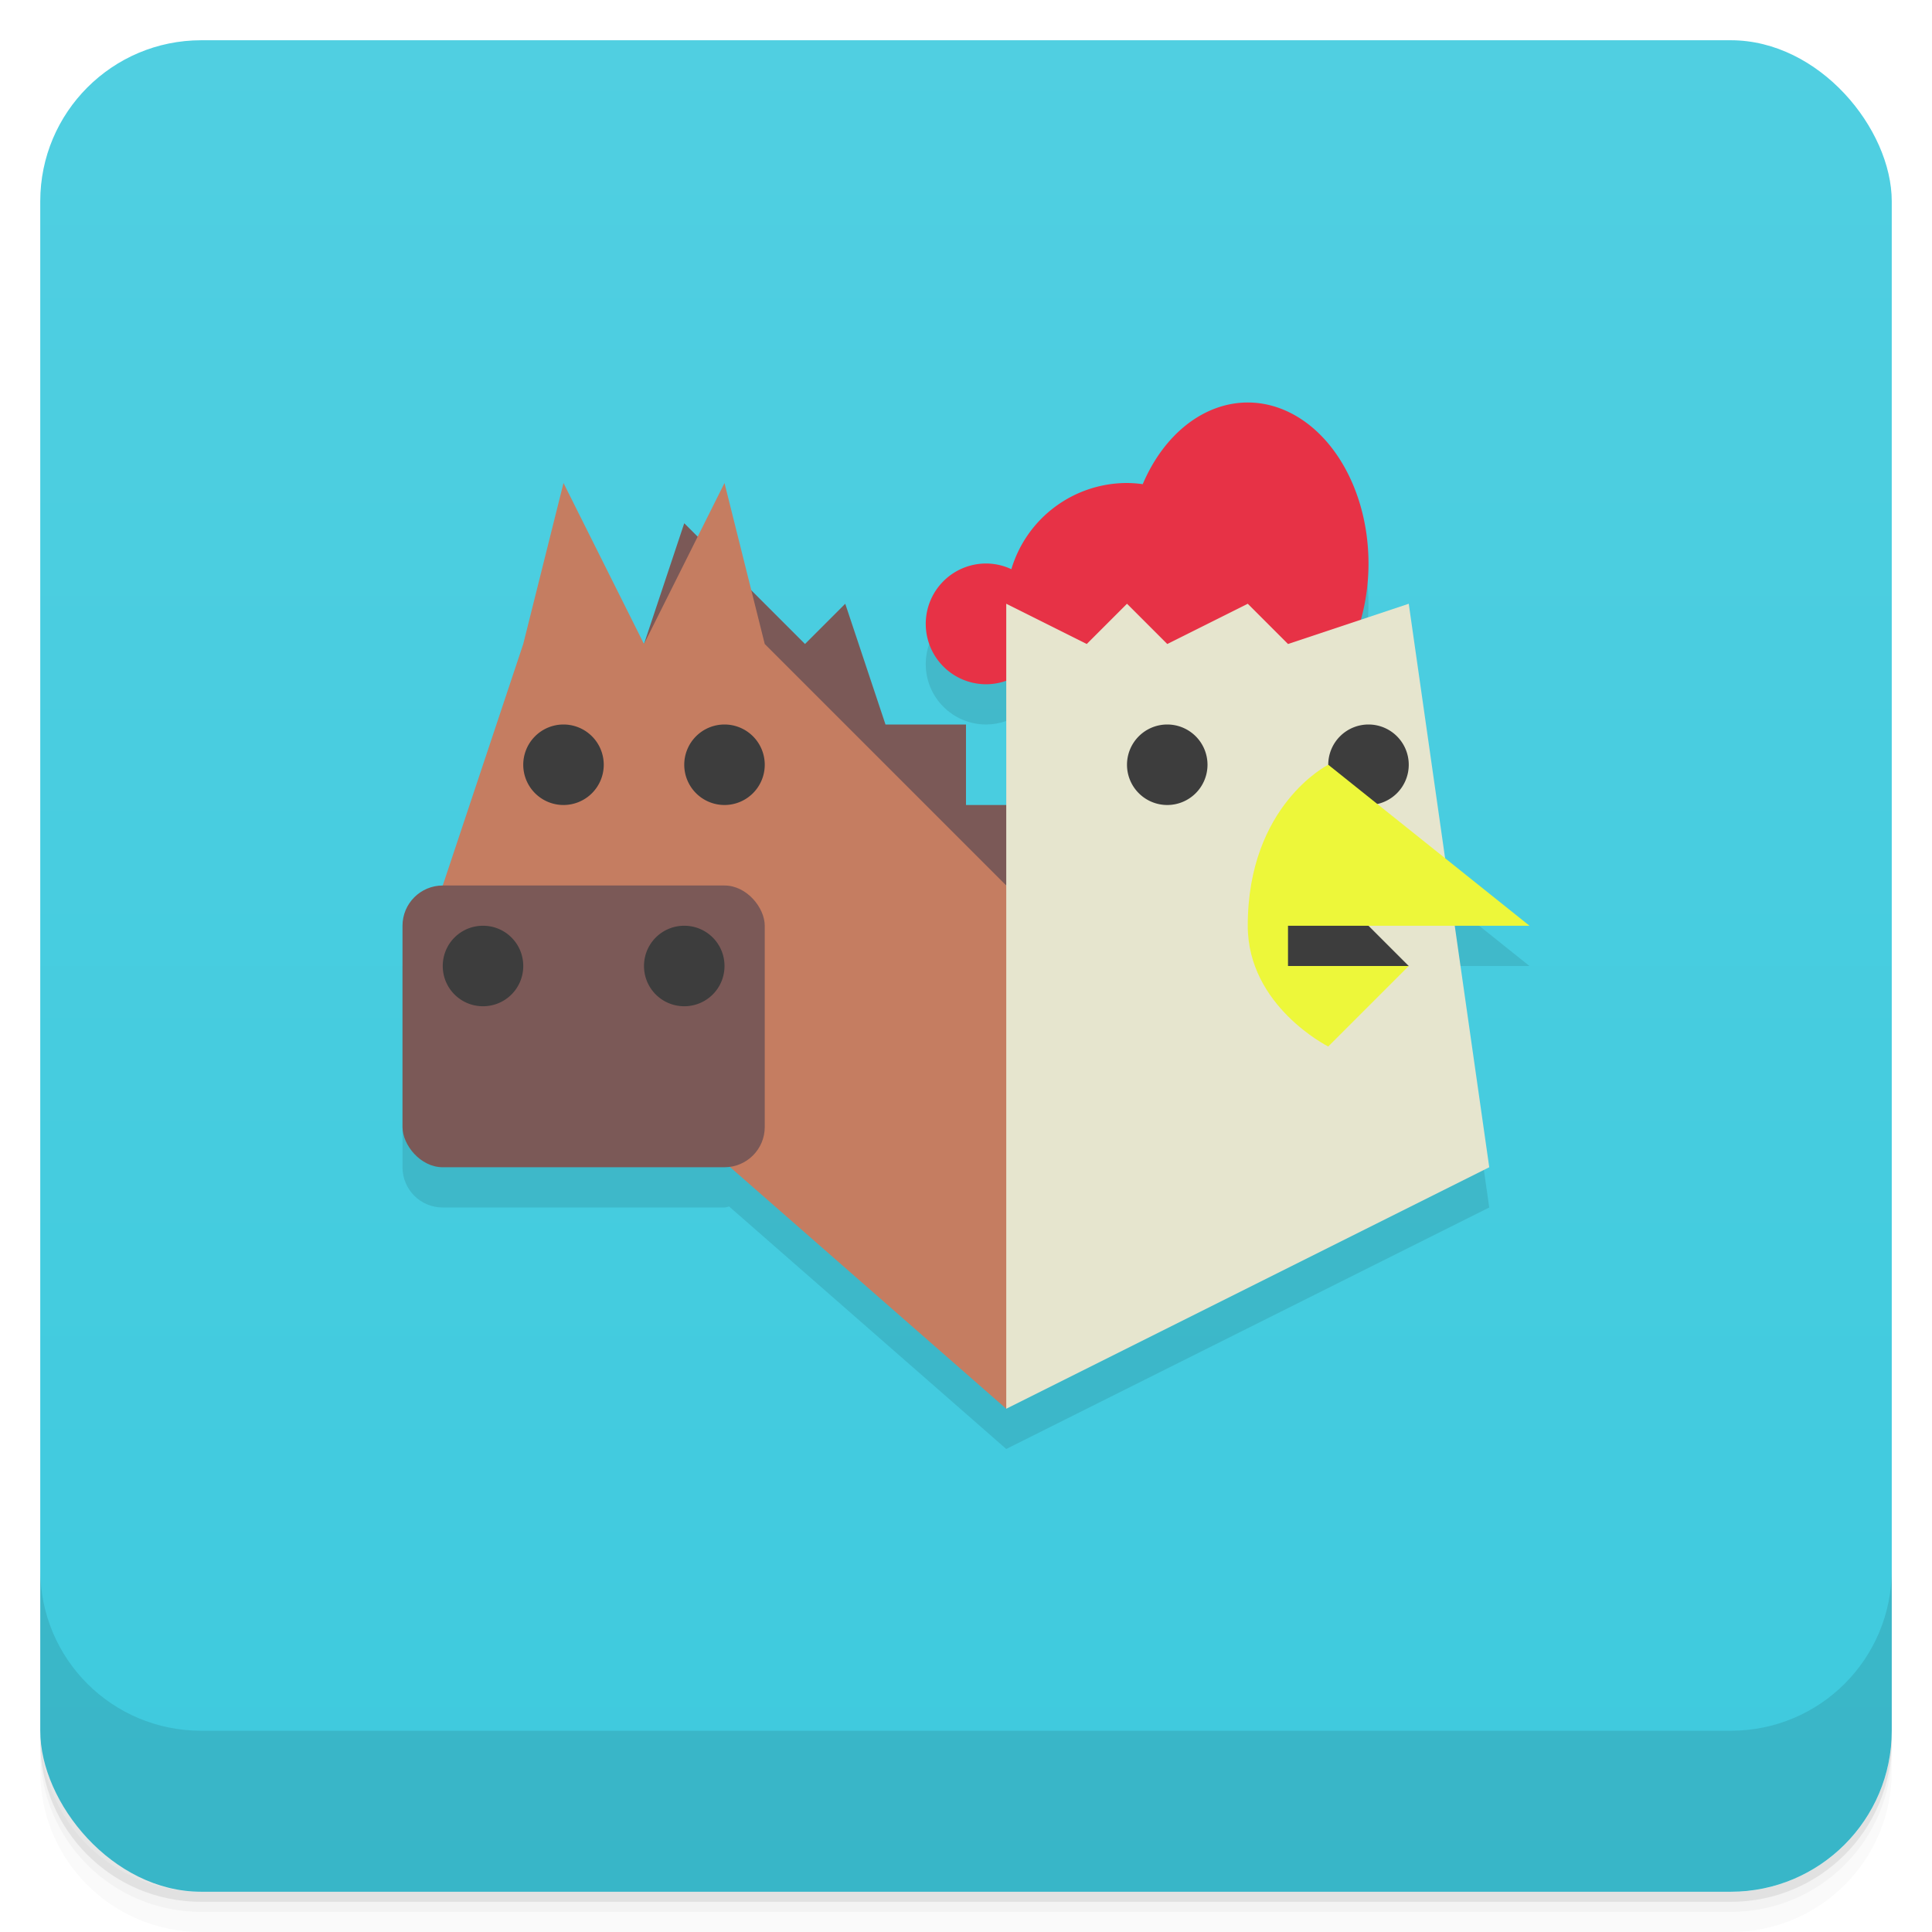 <svg version="1.1" viewBox="0 0 48 48" xmlns="http://www.w3.org/2000/svg">
 <defs>
  <linearGradient id="bg" x2="0" y1="1" y2="47" gradientUnits="userSpaceOnUse">
   <stop style="stop-color:#50cfe1" offset="0"/>
   <stop style="stop-color:#3ecade" offset="1"/>
  </linearGradient>
 </defs>
 <path d="m1 43v0.25c0 2.216 1.784 4 4 4h38c2.216 0 4-1.784 4-4v-0.25c0 2.216-1.784 4-4 4h-38c-2.216 0-4-1.784-4-4zm0 0.5v0.5c0 2.216 1.784 4 4 4h38c2.216 0 4-1.784 4-4v-0.5c0 2.216-1.784 4-4 4h-38c-2.216 0-4-1.784-4-4z" style="opacity:.02"/>
 <path d="m1 43.25v0.25c0 2.216 1.784 4 4 4h38c2.216 0 4-1.784 4-4v-0.25c0 2.216-1.784 4-4 4h-38c-2.216 0-4-1.784-4-4z" style="opacity:.05"/>
 <path d="m1 43v0.25c0 2.216 1.784 4 4 4h38c2.216 0 4-1.784 4-4v-0.25c0 2.216-1.784 4-4 4h-38c-2.216 0-4-1.784-4-4z" style="opacity:.1"/>
 <rect x="1" y="1" width="46" height="46" rx="4" style="fill:url(#bg)"/>
 <path d="m1 39v4c0 2.216 1.784 4 4 4h38c2.216 0 4-1.784 4-4v-4c0 2.216-1.784 4-4 4h-38c-2.216 0-4-1.784-4-4z" style="opacity:.1"/>
 <path d="m31 11-6.5 4c-0.828 0-1.5 0.672-1.5 1.5s0.672 1.5 1.5 1.5c0.17-6.75e-4 0.34-0.03 0.5-0.088v3.088l-15 3v5c0 0.554 0.446 1 1 1h7c0.042 0 0.077-0.019 0.117-0.023l6.883 6.023 12-6-0.857-6h1.857l-2.098-1.678-2.092-5.926c0.125-0.447 0.189-0.92 0.189-1.397 0-2.209-1.343-4-3-4z" style="opacity:.1"/>
 <path d="m16 16 1-3 3 3 1-1 1 3h2v2h2l-1 2z" style="fill:#7b5957"/>
 <path d="m25 35 5-7-5-6-6-6-1-4-2 4-2-4-1 4-2 6v6h6z" style="fill:#c57d61"/>
 <rect x="10" y="22" width="9" height="7" ry="1" style="fill:#7b5957;paint-order:stroke fill markers"/>
 <path d="M 31,10 A 3,4 0 0 0 28.391,12.029 3,3 0 0 0 28,12 3,3 0 0 0 25.127,14.141 1.5,1.5 0 0 0 24.5,14 1.5,1.5 0 0 0 23,15.5 1.5,1.5 0 0 0 24.5,17 1.5,1.5 0 0 0 25.482,16.631 3,3 0 0 0 28,18 3,3 0 0 0 29.602,17.535 3,4 0 0 0 31,18 3,4 0 0 0 34,14 3,4 0 0 0 31,10 Z" style="fill:#e73246;paint-order:stroke fill markers"/>
 <path d="m25 22v-7l2 1 1-1 1 1 2-1 1 1 3-1 2 14-12 6z" style="fill:#e6e5ce"/>
 <path d="m14 18a1 1 0 0 0-1 1 1 1 0 0 0 1 1 1 1 0 0 0 1-1 1 1 0 0 0-1-1zm4 0a1 1 0 0 0-1 1 1 1 0 0 0 1 1 1 1 0 0 0 1-1 1 1 0 0 0-1-1zm11 0a1 1 0 0 0-1 1 1 1 0 0 0 1 1 1 1 0 0 0 1-1 1 1 0 0 0-1-1zm5 0a1 1 0 0 0-1 1 1 1 0 0 0 1 1 1 1 0 0 0 1-1 1 1 0 0 0-1-1zm-2.5 4 0.5 3 3-1-1-1-2.5-1zm-19.5 1c-0.554 0-1 0.446-1 1s0.446 1 1 1 1-0.446 1-1-0.446-1-1-1zm5 0c-0.554 0-1 0.446-1 1s0.446 1 1 1 1-0.446 1-1-0.446-1-1-1z" style="fill:#3d3d3d;paint-order:stroke fill markers"/>
 <path d="m33 19s-2 1-2 4c0 2 2 3 2 3l2-2h-3v-1h6z" style="fill:#edf73a"/>
</svg>
